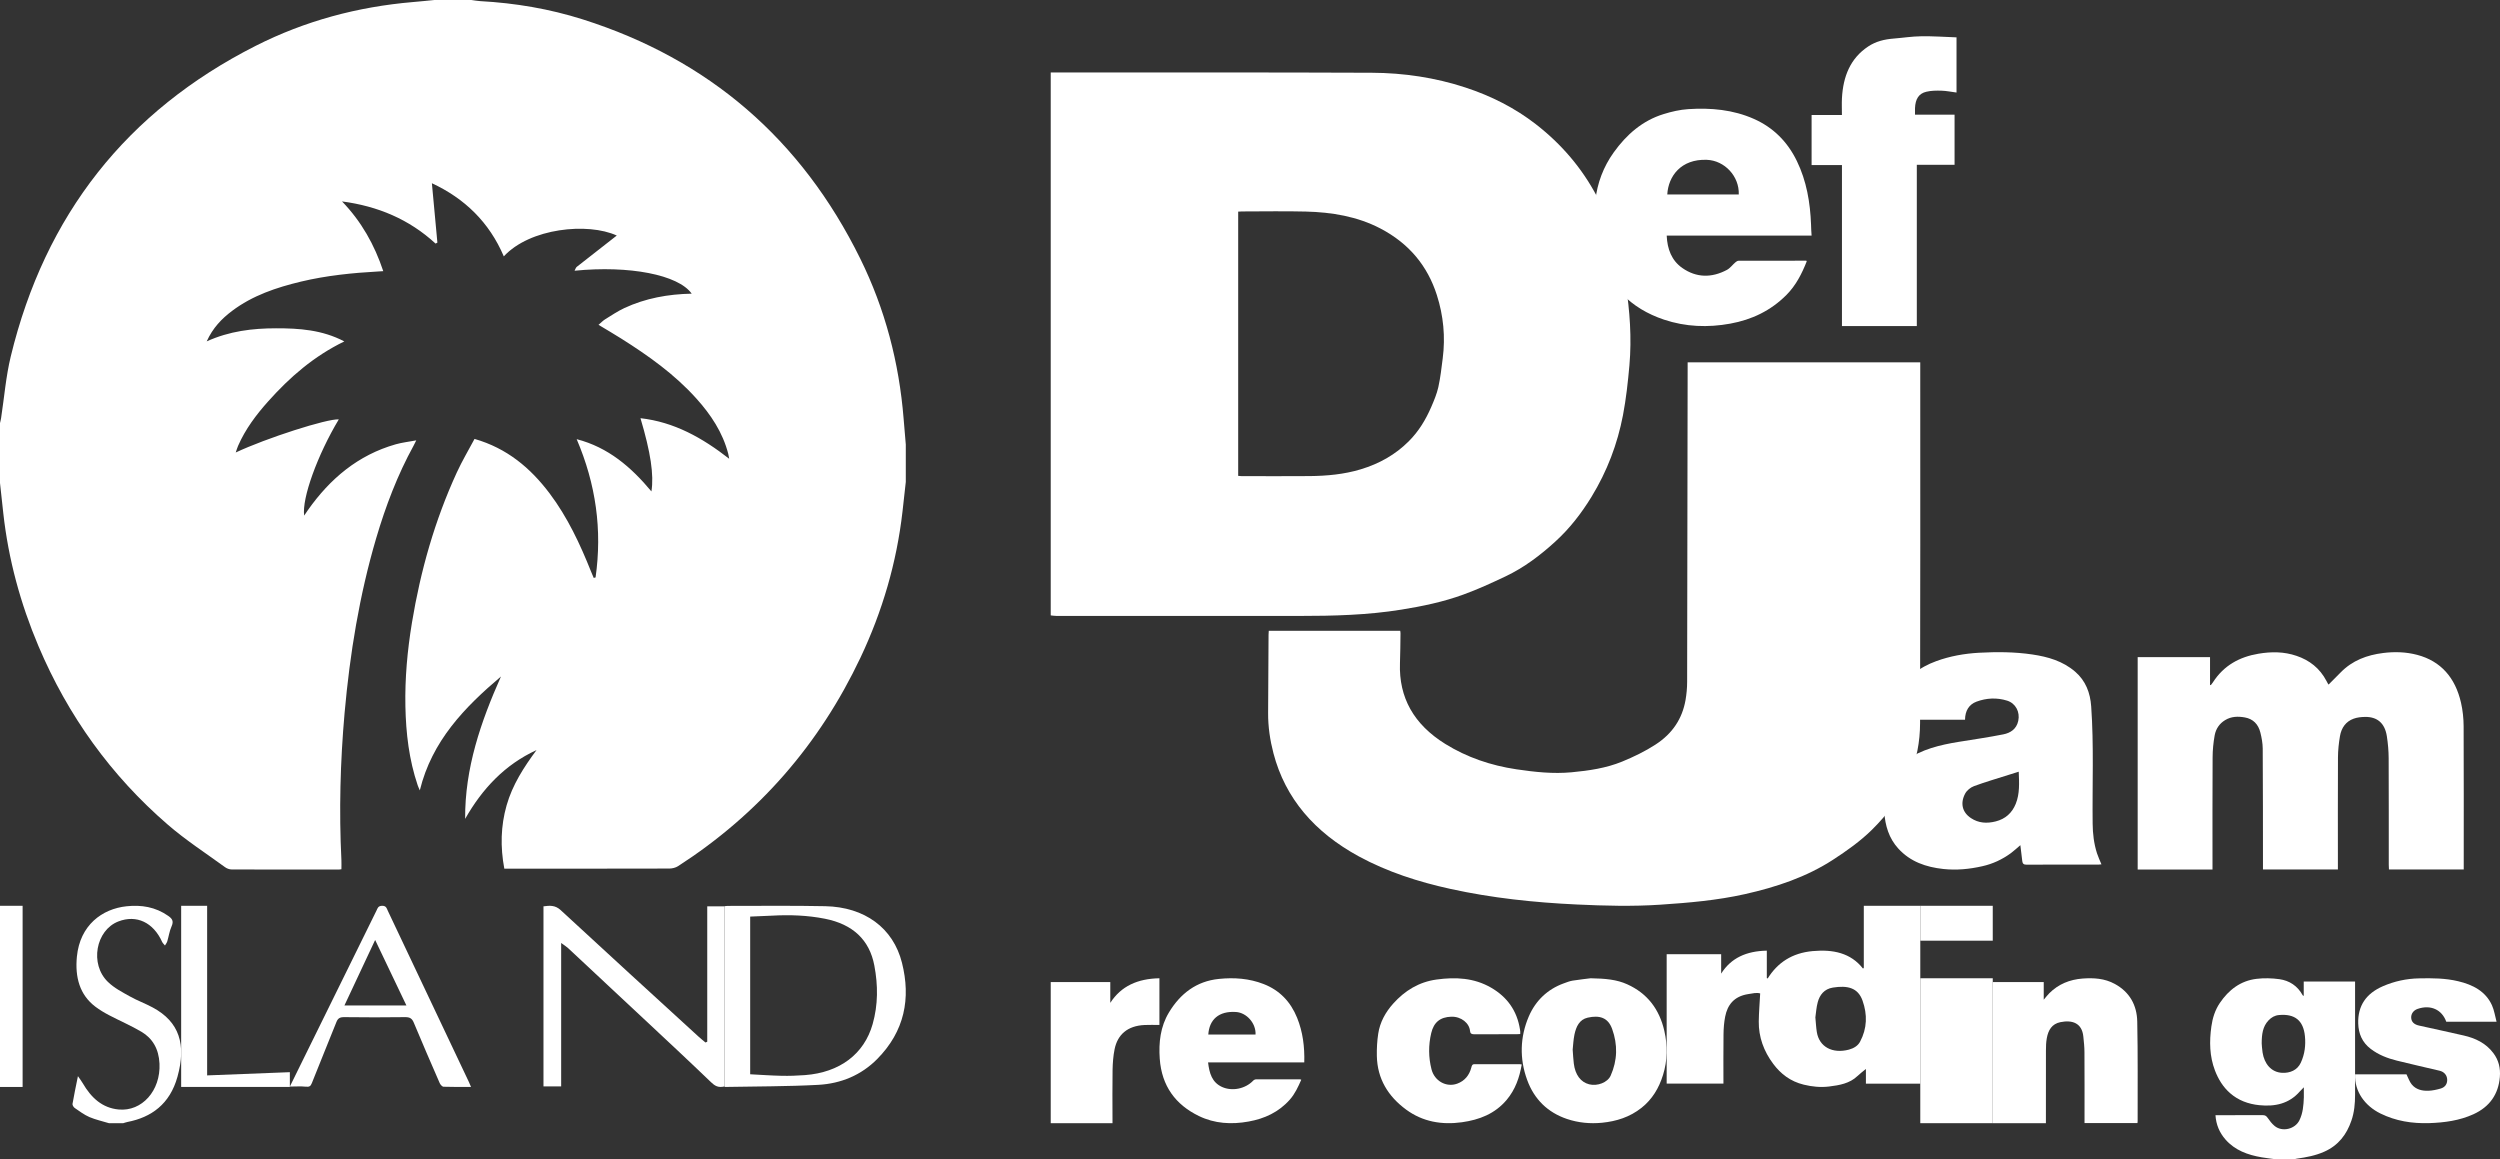 <?xml version="1.0" encoding="UTF-8"?>
<svg width="69px" height="32px" viewBox="0 0 69 32" version="1.1" xmlns="http://www.w3.org/2000/svg" xmlns:xlink="http://www.w3.org/1999/xlink">
    <rect x="0" y="0" width="69" height="32" fill="#333333" stroke="none"/>
    <!-- Generator: Sketch 49.3 (51167) - http://www.bohemiancoding.com/sketch -->
    <title>idj</title>
    <desc>Created with Sketch.</desc>
    <defs></defs>
    <g id="Page-1" stroke="none" stroke-width="1" fill="none" fill-rule="evenodd">
        <g id="Desktop-HD" transform="translate(-448, -596)" fill="#FFFFFF">
            <g id="idj" transform="translate(448, 596)">
                <path d="M34.174,13.134 C34.208,13.136 34.236,13.141 34.265,13.141 C34.893,13.141 35.521,13.146 36.148,13.14 C36.625,13.135 37.096,13.092 37.553,12.954 C38.072,12.798 38.514,12.547 38.88,12.181 C39.161,11.901 39.353,11.577 39.503,11.231 C39.58,11.053 39.656,10.871 39.698,10.685 C39.756,10.423 39.785,10.156 39.819,9.891 C39.895,9.299 39.84,8.715 39.657,8.143 C39.404,7.351 38.9,6.724 38.097,6.305 C37.462,5.974 36.762,5.857 36.04,5.839 C35.453,5.824 34.866,5.836 34.279,5.836 C34.244,5.836 34.209,5.84 34.174,5.841 L34.174,13.134 Z M29,2.001 C31.955,2.002 34.91,1.995 37.864,2.008 C38.745,2.012 39.614,2.142 40.445,2.415 C41.157,2.648 41.811,2.98 42.386,3.426 C43.103,3.981 43.663,4.645 44.07,5.411 C44.477,6.177 44.738,6.984 44.867,7.824 C44.983,8.574 45.038,9.327 44.972,10.082 C44.931,10.543 44.881,11.005 44.794,11.46 C44.642,12.252 44.358,13.006 43.924,13.715 C43.648,14.165 43.325,14.585 42.926,14.948 C42.518,15.321 42.071,15.662 41.551,15.909 C41.171,16.089 40.787,16.266 40.389,16.41 C39.84,16.611 39.262,16.732 38.677,16.826 C37.743,16.977 36.8,17 35.856,17 C33.621,17 31.387,17 29.152,16.999 C29.101,16.999 29.051,16.99 29,16.985 L29,2.001 Z" id="Fill-1"></path>
                <path d="M62.423,28.799 C62.428,28.852 62.431,28.951 62.447,29.049 C62.495,29.356 62.682,29.596 62.989,29.61 C63.203,29.62 63.407,29.538 63.503,29.329 C63.611,29.096 63.641,28.849 63.616,28.597 C63.573,28.166 63.339,27.976 62.901,28.015 C62.785,28.025 62.689,28.079 62.608,28.166 C62.452,28.334 62.424,28.539 62.423,28.799 Z M62.841,32 C62.701,31.981 62.561,31.966 62.422,31.942 C62.038,31.876 61.683,31.749 61.421,31.448 C61.258,31.261 61.164,31.041 61.147,30.779 L61.247,30.779 C61.648,30.779 62.049,30.781 62.45,30.778 C62.514,30.777 62.55,30.799 62.586,30.851 C62.642,30.932 62.704,31.014 62.78,31.077 C62.99,31.25 63.344,31.165 63.464,30.92 C63.562,30.72 63.578,30.505 63.586,30.288 C63.588,30.205 63.586,30.121 63.586,30.009 C63.538,30.058 63.506,30.089 63.477,30.122 C63.179,30.465 62.789,30.547 62.356,30.503 C62.055,30.472 61.779,30.372 61.55,30.171 C61.356,30.001 61.226,29.787 61.134,29.549 C60.982,29.152 60.976,28.744 61.034,28.33 C61.066,28.098 61.136,27.875 61.269,27.68 C61.512,27.322 61.837,27.069 62.281,27.016 C62.488,26.991 62.704,26.997 62.911,27.025 C63.188,27.064 63.409,27.21 63.548,27.459 C63.552,27.467 63.558,27.474 63.564,27.482 C63.566,27.483 63.57,27.482 63.583,27.482 L63.583,27.091 L65,27.091 L65,27.189 C65,28.197 64.999,29.206 65,30.214 C65,30.457 64.979,30.698 64.899,30.929 C64.768,31.312 64.54,31.614 64.149,31.787 C63.907,31.895 63.654,31.942 63.395,31.978 C63.362,31.983 63.329,31.993 63.295,32 L62.841,32 Z" id="Fill-3"></path>
                <path d="M35.018,17.41 L38.646,17.41 C38.649,17.433 38.655,17.457 38.654,17.482 C38.65,17.757 38.649,18.032 38.639,18.307 C38.606,19.252 39.021,19.994 39.892,20.534 C40.486,20.902 41.144,21.127 41.855,21.233 C42.359,21.308 42.865,21.363 43.377,21.315 C43.855,21.27 44.329,21.201 44.771,21.02 C45.094,20.887 45.405,20.737 45.694,20.549 C46.166,20.243 46.43,19.831 46.52,19.326 C46.549,19.159 46.565,18.988 46.565,18.819 C46.572,15.924 46.575,13.028 46.579,10.133 C46.579,10.091 46.579,10.049 46.579,10 L52.999,10 L52.999,10.101 C52.999,13.386 53.003,16.671 52.994,19.956 C52.993,20.469 52.901,20.975 52.685,21.461 C52.445,22.004 52.096,22.48 51.658,22.909 C51.34,23.221 50.973,23.481 50.593,23.728 C49.859,24.205 49.028,24.484 48.155,24.679 C47.39,24.85 46.612,24.917 45.829,24.969 C45.057,25.021 44.287,25 43.518,24.964 C42.344,24.909 41.181,24.786 40.037,24.535 C39.147,24.34 38.291,24.064 37.505,23.637 C36.287,22.974 35.474,22.04 35.147,20.789 C35.052,20.425 34.998,20.056 35,19.681 C35.003,18.961 35.008,18.24 35.012,17.52 C35.012,17.485 35.015,17.449 35.018,17.41" id="Fill-6"></path>
                <path d="M61.065,24 L59,24 L59,18.137 L60.997,18.137 L60.997,18.902 C61.004,18.905 61.011,18.908 61.018,18.911 C61.036,18.887 61.056,18.863 61.073,18.838 C61.377,18.362 61.815,18.13 62.332,18.043 C62.686,17.983 63.037,17.983 63.383,18.101 C63.741,18.222 64.027,18.442 64.213,18.799 C64.227,18.826 64.241,18.853 64.256,18.88 C64.259,18.885 64.265,18.889 64.27,18.893 C64.38,18.783 64.49,18.674 64.598,18.563 C64.927,18.225 65.332,18.079 65.774,18.023 C66.09,17.983 66.407,17.993 66.714,18.074 C67.367,18.246 67.766,18.703 67.924,19.396 C67.972,19.606 67.995,19.827 67.996,20.043 C68.002,21.324 67.999,22.606 67.999,23.888 L67.999,23.997 L65.935,23.997 C65.933,23.955 65.93,23.912 65.93,23.868 C65.929,22.888 65.932,21.908 65.927,20.927 C65.926,20.725 65.908,20.52 65.877,20.319 C65.822,19.96 65.612,19.78 65.271,19.787 C65.167,19.789 65.058,19.8 64.96,19.836 C64.748,19.912 64.622,20.086 64.583,20.318 C64.55,20.511 64.529,20.709 64.528,20.905 C64.523,21.892 64.526,22.88 64.526,23.867 L64.526,23.998 L62.458,23.998 C62.458,23.96 62.458,23.92 62.458,23.881 C62.457,22.807 62.458,21.733 62.451,20.659 C62.45,20.513 62.422,20.363 62.387,20.221 C62.329,19.986 62.185,19.842 61.957,19.801 C61.769,19.768 61.585,19.771 61.414,19.875 C61.259,19.968 61.158,20.114 61.125,20.295 C61.089,20.494 61.069,20.699 61.068,20.902 C61.062,21.889 61.065,22.876 61.065,23.864 L61.065,24 Z" id="Fill-8"></path>
                <path d="M55.717,21.299 C55.62,21.329 55.529,21.357 55.439,21.386 C55.12,21.488 54.797,21.581 54.483,21.697 C54.388,21.732 54.287,21.813 54.239,21.902 C54.099,22.162 54.153,22.418 54.399,22.58 C54.608,22.719 54.837,22.733 55.081,22.671 C55.349,22.603 55.531,22.439 55.634,22.187 C55.748,21.906 55.729,21.607 55.717,21.299 M54.235,19.865 L52.265,19.865 C52.248,19.623 52.305,19.399 52.393,19.184 C52.591,18.697 52.973,18.419 53.439,18.248 C53.819,18.109 54.213,18.039 54.617,18.016 C55.111,17.989 55.606,17.991 56.096,18.064 C56.52,18.127 56.933,18.244 57.274,18.538 C57.565,18.789 57.691,19.121 57.717,19.498 C57.793,20.576 57.745,21.655 57.757,22.733 C57.76,23.012 57.792,23.286 57.877,23.551 C57.91,23.653 57.956,23.749 58,23.856 C57.975,23.858 57.948,23.863 57.92,23.863 C57.258,23.863 56.596,23.861 55.933,23.865 C55.859,23.865 55.824,23.842 55.815,23.769 C55.799,23.626 55.781,23.484 55.762,23.327 C55.671,23.404 55.587,23.483 55.496,23.55 C55.258,23.723 54.999,23.844 54.711,23.908 C54.354,23.989 53.996,24.023 53.634,23.984 C53.161,23.932 52.725,23.786 52.391,23.418 C52.134,23.136 52.031,22.788 52.005,22.411 C51.99,22.186 52.009,21.964 52.067,21.748 C52.153,21.431 52.335,21.176 52.597,20.99 C53.035,20.68 53.541,20.56 54.057,20.476 C54.469,20.409 54.883,20.35 55.293,20.268 C55.487,20.229 55.654,20.125 55.704,19.896 C55.757,19.651 55.632,19.411 55.397,19.338 C55.114,19.249 54.827,19.264 54.553,19.365 C54.342,19.443 54.237,19.62 54.235,19.865" id="Fill-10"></path>
                <path d="M47.99,5.367 C48.008,4.864 47.598,4.43 47.11,4.411 C46.393,4.384 46.045,4.865 46.017,5.367 L47.99,5.367 Z M50,6.502 L46.001,6.502 C46.017,6.877 46.138,7.191 46.431,7.396 C46.824,7.671 47.244,7.671 47.661,7.45 C47.75,7.403 47.816,7.31 47.895,7.242 C47.92,7.22 47.954,7.197 47.984,7.197 C48.608,7.194 49.233,7.195 49.855,7.195 C49.86,7.205 49.867,7.212 49.865,7.215 C49.73,7.557 49.566,7.879 49.306,8.14 C48.871,8.577 48.348,8.824 47.757,8.932 C47.138,9.045 46.523,9.022 45.926,8.822 C45.007,8.514 44.375,7.888 44.106,6.903 C43.985,6.456 43.979,5.997 44.031,5.538 C44.085,5.049 44.255,4.604 44.536,4.21 C44.891,3.713 45.335,3.327 45.915,3.149 C46.136,3.08 46.368,3.027 46.597,3.012 C47.218,2.972 47.831,3.025 48.413,3.284 C48.942,3.52 49.334,3.91 49.594,4.445 C49.862,4.997 49.962,5.59 49.985,6.202 C49.986,6.249 49.988,6.297 49.99,6.344 C49.992,6.391 49.996,6.437 50,6.502 Z" id="Fill-12"></path>
                <path d="M50.104,28.08 C50.119,28.235 50.124,28.36 50.144,28.483 C50.209,28.892 50.573,29.09 51.029,28.97 C51.166,28.933 51.278,28.863 51.337,28.753 C51.534,28.384 51.543,28.002 51.406,27.617 C51.278,27.257 50.987,27.194 50.588,27.257 C50.345,27.296 50.223,27.464 50.17,27.659 C50.13,27.806 50.122,27.959 50.104,28.08 Z M53,29.91 L51.499,29.91 L51.499,29.503 C51.406,29.581 51.33,29.637 51.264,29.7 C51.054,29.902 50.771,29.953 50.48,29.988 C50.244,30.016 50.015,29.993 49.785,29.937 C49.411,29.846 49.147,29.637 48.943,29.365 C48.676,29.01 48.537,28.617 48.542,28.193 C48.545,27.941 48.567,27.689 48.581,27.419 C48.488,27.388 48.366,27.419 48.25,27.437 C47.854,27.499 47.677,27.741 47.615,28.058 C47.583,28.219 47.571,28.384 47.569,28.548 C47.563,28.998 47.567,29.449 47.567,29.907 L46,29.907 L46,26.335 L47.504,26.335 L47.504,26.872 C47.777,26.439 48.2,26.249 48.764,26.238 L48.764,26.995 C48.772,26.998 48.78,27.002 48.788,27.006 C49.059,26.572 49.456,26.302 50.032,26.25 C50.59,26.2 51.078,26.297 51.42,26.734 L51.441,26.711 L51.441,25 L53,25 L53,29.91 Z" id="Fill-14"></path>
                <path d="M50.838,9 L50.838,4.556 L50,4.556 L50,3.174 L50.837,3.174 C50.837,3.011 50.83,2.857 50.838,2.705 C50.871,2.111 51.067,1.612 51.56,1.284 C51.776,1.14 52.012,1.085 52.26,1.065 C52.516,1.045 52.77,1.004 53.026,1.001 C53.348,0.996 53.671,1.019 54,1.031 L54,2.554 C53.858,2.536 53.722,2.507 53.586,2.503 C53.446,2.499 53.303,2.5 53.168,2.532 C52.958,2.581 52.864,2.733 52.854,2.987 C52.853,3.042 52.854,3.097 52.854,3.165 L53.946,3.165 L53.946,4.548 L52.904,4.548 L52.904,9 L50.838,9 Z" id="Fill-16"></path>
                <path d="M56.467,31 L55,31 L55,27.105 L56.407,27.105 L56.407,27.592 C56.469,27.519 56.511,27.463 56.56,27.414 C56.814,27.16 57.126,27.035 57.478,27.008 C57.785,26.985 58.088,27.003 58.368,27.156 C58.778,27.379 58.979,27.743 58.988,28.194 C59.007,29.11 58.997,30.026 58.999,30.942 C58.999,30.958 58.996,30.975 58.994,30.997 L57.533,30.997 L57.533,30.885 C57.533,30.271 57.535,29.657 57.531,29.043 C57.531,28.897 57.515,28.752 57.5,28.607 C57.462,28.234 57.194,28.146 56.869,28.211 C56.63,28.259 56.532,28.434 56.492,28.652 C56.471,28.765 56.468,28.883 56.468,28.998 C56.465,29.625 56.467,30.253 56.467,30.88 L56.467,31 Z" id="Fill-18"></path>
                <path d="M43.406,28.97 C43.417,29.115 43.422,29.235 43.437,29.353 C43.475,29.665 43.627,29.867 43.861,29.927 C44.086,29.985 44.37,29.877 44.454,29.688 C44.642,29.266 44.652,28.832 44.495,28.399 C44.38,28.079 44.14,28.016 43.821,28.087 C43.589,28.139 43.501,28.338 43.455,28.553 C43.425,28.697 43.419,28.847 43.406,28.97 M43.903,27 C44.312,27.008 44.621,27.035 44.912,27.167 C45.463,27.415 45.798,27.851 45.936,28.453 C46.029,28.861 46.024,29.27 45.899,29.67 C45.788,30.029 45.603,30.34 45.306,30.576 C44.981,30.833 44.614,30.948 44.215,30.988 C43.885,31.02 43.561,30.989 43.247,30.883 C42.719,30.704 42.343,30.342 42.148,29.802 C41.935,29.217 41.953,28.618 42.195,28.053 C42.381,27.62 42.711,27.303 43.156,27.142 C43.238,27.112 43.32,27.079 43.406,27.065 C43.602,27.034 43.8,27.013 43.903,27" id="Fill-20"></path>
                <path d="M33.349,28.554 L34.653,28.554 C34.669,28.245 34.408,27.95 34.114,27.931 C33.634,27.899 33.375,28.145 33.349,28.554 Z M33.343,29.323 C33.378,29.621 33.451,29.874 33.728,30 C34.007,30.126 34.37,30.053 34.587,29.827 C34.606,29.806 34.639,29.79 34.666,29.79 C35.073,29.788 35.48,29.789 35.886,29.79 C35.892,29.79 35.898,29.794 35.915,29.801 C35.828,29.997 35.741,30.19 35.599,30.35 C35.292,30.697 34.901,30.875 34.463,30.954 C33.99,31.04 33.525,31.014 33.087,30.801 C32.446,30.489 32.062,29.975 32.009,29.22 C31.977,28.771 32.028,28.336 32.259,27.95 C32.577,27.419 33.027,27.08 33.642,27.018 C34.063,26.975 34.477,27.004 34.878,27.16 C35.316,27.331 35.62,27.646 35.8,28.09 C35.958,28.48 36.01,28.891 35.998,29.323 L33.343,29.323 Z" id="Fill-22"></path>
                <path d="M65.001,29.652 L66.419,29.652 C66.469,29.751 66.5,29.851 66.563,29.929 C66.677,30.07 66.849,30.112 67.026,30.105 C67.139,30.101 67.253,30.075 67.362,30.044 C67.49,30.007 67.55,29.908 67.542,29.786 C67.534,29.672 67.456,29.581 67.333,29.552 C66.94,29.459 66.545,29.371 66.153,29.273 C65.894,29.209 65.648,29.114 65.434,28.951 C65.194,28.769 65.095,28.528 65.087,28.247 C65.073,27.761 65.303,27.422 65.767,27.22 C66.085,27.082 66.417,27.01 66.766,27.003 C67.129,26.995 67.492,26.997 67.846,27.082 C68.25,27.178 68.602,27.358 68.778,27.745 C68.841,27.884 68.862,28.04 68.905,28.2 L67.517,28.2 C67.397,27.862 67.081,27.722 66.725,27.846 C66.611,27.886 66.543,27.982 66.549,28.092 C66.556,28.203 66.626,28.274 66.762,28.305 C67.173,28.396 67.585,28.485 67.995,28.579 C68.323,28.653 68.611,28.793 68.814,29.062 C68.965,29.259 69.016,29.485 68.996,29.724 C68.957,30.198 68.718,30.547 68.267,30.753 C67.882,30.928 67.47,30.984 67.049,30.998 C66.574,31.013 66.119,30.941 65.695,30.73 C65.276,30.522 64.98,30.129 65.001,29.652" id="Fill-24"></path>
                <path d="M42,29.379 C41.938,29.74 41.824,30.069 41.586,30.354 C41.26,30.743 40.828,30.907 40.35,30.974 C39.796,31.051 39.269,30.963 38.809,30.625 C38.313,30.26 38.014,29.777 38.001,29.145 C37.997,28.94 38.008,28.732 38.039,28.529 C38.087,28.212 38.239,27.938 38.451,27.701 C38.773,27.341 39.165,27.101 39.649,27.035 C40.172,26.963 40.684,26.987 41.155,27.26 C41.599,27.517 41.871,27.898 41.951,28.411 C41.954,28.43 41.957,28.449 41.959,28.469 C41.96,28.488 41.959,28.507 41.959,28.539 C41.929,28.541 41.898,28.544 41.867,28.544 C41.475,28.544 41.082,28.543 40.689,28.546 C40.619,28.546 40.579,28.529 40.573,28.456 C40.555,28.241 40.332,28.053 40.055,28.061 C39.752,28.071 39.573,28.212 39.502,28.513 C39.423,28.846 39.425,29.18 39.509,29.511 C39.59,29.835 39.917,30.019 40.219,29.909 C40.425,29.834 40.554,29.676 40.609,29.463 C40.623,29.408 40.633,29.37 40.704,29.371 C41.12,29.374 41.535,29.372 41.95,29.372 C41.966,29.372 41.981,29.376 42,29.379" id="Fill-26"></path>
                <path d="M30.705,31 L29,31 L29,27.105 L30.644,27.105 L30.644,27.679 C30.941,27.217 31.398,27.011 32,27 L32,28.289 C31.863,28.289 31.727,28.283 31.591,28.29 C31.113,28.312 30.845,28.559 30.763,28.957 C30.725,29.145 30.711,29.338 30.707,29.53 C30.699,29.978 30.705,30.426 30.705,30.873 L30.705,31 Z" id="Fill-28"></path>
                <polygon id="Fill-30" points="53 31 55 31 55 27 53 27"></polygon>
                <polygon id="Fill-32" points="53 25.963 55 25.963 55 25 53 25"></polygon>
                <path d="M25,12.27 L25,13.3 C24.969,13.573 24.939,13.846 24.909,14.118 C24.748,15.529 24.354,16.872 23.749,18.151 C22.613,20.551 20.936,22.472 18.716,23.905 C18.648,23.949 18.554,23.972 18.473,23.972 C17.01,23.976 15.548,23.975 14.085,23.975 L13.919,23.975 C13.807,23.375 13.82,22.798 13.982,22.229 C14.144,21.659 14.46,21.172 14.808,20.702 C13.934,21.104 13.31,21.769 12.838,22.601 C12.828,21.2 13.27,19.924 13.827,18.671 C12.823,19.522 11.922,20.447 11.587,21.814 C11.562,21.755 11.542,21.715 11.528,21.673 C11.289,20.968 11.204,20.238 11.189,19.497 C11.173,18.72 11.244,17.951 11.37,17.184 C11.607,15.749 12.001,14.362 12.608,13.04 C12.754,12.722 12.934,12.42 13.097,12.114 C13.992,12.371 14.638,12.914 15.168,13.616 C15.664,14.275 16.01,15.016 16.315,15.78 C16.337,15.838 16.363,15.894 16.387,15.951 C16.404,15.946 16.421,15.942 16.438,15.937 C16.624,14.627 16.448,13.364 15.916,12.121 C16.787,12.346 17.42,12.892 17.979,13.563 C18.052,13.108 17.958,12.486 17.677,11.542 C18.611,11.648 19.385,12.084 20.126,12.662 C20.113,12.596 20.109,12.561 20.1,12.527 C19.947,11.933 19.618,11.441 19.215,10.994 C18.617,10.33 17.898,9.819 17.15,9.347 C16.947,9.219 16.74,9.098 16.519,8.965 C16.589,8.906 16.639,8.852 16.698,8.815 C16.873,8.707 17.046,8.59 17.231,8.503 C17.816,8.231 18.439,8.118 19.091,8.105 C18.72,7.582 17.365,7.322 15.858,7.472 C15.88,7.432 15.891,7.387 15.92,7.364 C16.29,7.072 16.662,6.783 17.023,6.501 C16.225,6.135 14.627,6.293 13.905,7.076 C13.503,6.133 12.823,5.477 11.92,5.057 C11.971,5.61 12.022,6.154 12.072,6.697 C12.056,6.706 12.039,6.714 12.022,6.723 C11.291,6.05 10.425,5.69 9.44,5.559 C9.977,6.116 10.336,6.757 10.578,7.484 C10.518,7.488 10.482,7.491 10.447,7.492 C9.727,7.532 9.011,7.604 8.308,7.772 C7.629,7.935 6.972,8.154 6.404,8.582 C6.119,8.797 5.874,9.049 5.705,9.422 C6.337,9.136 6.973,9.062 7.617,9.061 C8.256,9.06 8.891,9.102 9.503,9.423 C8.663,9.831 7.999,10.409 7.406,11.073 C7.074,11.444 6.774,11.841 6.572,12.303 C6.548,12.357 6.532,12.415 6.506,12.489 C7.351,12.091 9.033,11.552 9.351,11.575 C8.763,12.554 8.329,13.751 8.395,14.231 C8.432,14.177 8.463,14.131 8.494,14.085 C9.108,13.212 9.884,12.558 10.921,12.263 C11.094,12.214 11.274,12.194 11.489,12.154 C11.449,12.234 11.434,12.266 11.417,12.297 C10.971,13.108 10.644,13.969 10.382,14.857 C9.919,16.43 9.657,18.04 9.511,19.673 C9.391,21.028 9.356,22.383 9.423,23.742 C9.427,23.823 9.423,23.904 9.423,23.991 C9.4,23.994 9.38,23.999 9.361,23.999 C8.372,24 7.383,24.001 6.394,23.997 C6.333,23.997 6.261,23.971 6.211,23.934 C5.681,23.548 5.128,23.19 4.633,22.762 C3.063,21.406 1.877,19.756 1.063,17.836 C0.565,16.66 0.232,15.439 0.091,14.166 C0.06,13.888 0.03,13.61 0,13.331 L0,11.677 C0.01,11.632 0.023,11.587 0.03,11.541 C0.117,10.973 0.162,10.394 0.297,9.837 C1.243,5.933 3.497,3.069 7.055,1.266 C8.419,0.575 9.873,0.187 11.393,0.057 C11.592,0.041 11.791,0.019 11.99,0 L13.01,0 C13.091,0.011 13.172,0.026 13.253,0.031 C14.217,0.084 15.164,0.243 16.084,0.535 C19.564,1.638 22.12,3.844 23.744,7.14 C24.429,8.53 24.816,10.009 24.94,11.558 C24.959,11.795 24.98,12.033 25,12.27" id="Fill-33"></path>
                <path d="M4.898,29.719 C4.688,30.476 4.176,30.838 3.52,30.966 C3.48,30.974 3.44,30.989 3.401,31 L3.007,31 C2.827,30.945 2.642,30.905 2.468,30.831 C2.325,30.769 2.194,30.671 2.062,30.58 C2.032,30.559 1.995,30.501 2.001,30.468 C2.042,30.228 2.093,29.99 2.151,29.702 C2.208,29.786 2.249,29.837 2.282,29.894 C2.52,30.304 2.825,30.579 3.273,30.622 C3.916,30.684 4.437,30.102 4.402,29.356 C4.383,28.947 4.208,28.658 3.907,28.479 C3.617,28.307 3.309,28.176 3.012,28.02 C2.88,27.951 2.75,27.874 2.63,27.783 C2.198,27.454 2.068,26.972 2.122,26.405 C2.206,25.534 2.82,25.083 3.494,25.013 C3.898,24.97 4.287,25.029 4.644,25.279 C4.748,25.353 4.803,25.419 4.734,25.571 C4.677,25.698 4.657,25.847 4.616,25.984 C4.603,26.024 4.575,26.058 4.553,26.096 C4.527,26.062 4.492,26.034 4.474,25.995 C4.231,25.457 3.766,25.239 3.267,25.432 C2.641,25.674 2.471,26.611 2.979,27.101 C3.154,27.271 3.374,27.383 3.583,27.5 C3.788,27.616 4.009,27.695 4.216,27.807 C4.954,28.204 5.145,28.833 4.898,29.719" id="Fill-34"></path>
                <path d="M24.085,28.265 C23.85,29.095 23.174,29.601 22.217,29.673 C22.002,29.689 21.785,29.697 21.57,29.692 C21.283,29.686 20.998,29.665 20.705,29.65 L20.705,25.298 C20.904,25.29 21.107,25.283 21.31,25.272 C21.8,25.245 22.287,25.262 22.767,25.357 C23.537,25.509 23.998,25.939 24.132,26.65 C24.235,27.191 24.236,27.732 24.085,28.265 M24.895,26.575 C24.653,25.608 23.862,25.034 22.778,25.011 C21.879,24.992 20.98,25.004 20.081,25.003 C20.056,25.003 20.031,25.007 20,25.01 L20,30 C20.868,29.983 21.727,29.988 22.582,29.942 C23.215,29.908 23.773,29.671 24.208,29.232 C24.971,28.462 25.141,27.553 24.895,26.575" id="Fill-35"></path>
                <path d="M20,25.014 L20,29.985 C19.821,30.03 19.727,29.968 19.621,29.866 C19.011,29.279 18.39,28.701 17.771,28.122 C17.075,27.469 16.377,26.818 15.678,26.167 C15.634,26.126 15.578,26.092 15.488,26.027 L15.488,29.984 L15,29.984 L15,25.015 C15.177,24.99 15.325,24.982 15.472,25.117 C16.733,26.284 18.004,27.443 19.272,28.604 C19.336,28.662 19.404,28.717 19.471,28.773 C19.487,28.766 19.504,28.759 19.52,28.752 L19.52,25.014 L20,25.014 Z" id="Fill-36"></path>
                <path d="M9.506,27.751 C9.785,27.155 10.061,26.567 10.354,25.943 C10.652,26.566 10.931,27.15 11.217,27.751 L9.506,27.751 Z M12.941,29.862 C12.195,28.287 11.45,26.711 10.703,25.136 C10.673,25.073 10.664,24.999 10.547,25 C10.432,25.001 10.419,25.074 10.389,25.136 C9.687,26.56 8.986,27.984 8.285,29.409 C8.191,29.599 8.098,29.79 8,29.989 C8.158,29.989 8.299,29.978 8.437,29.992 C8.537,30.003 8.573,29.981 8.607,29.894 C8.828,29.331 9.062,28.773 9.284,28.211 C9.324,28.108 9.377,28.072 9.499,28.073 C10.059,28.08 10.62,28.081 11.18,28.073 C11.315,28.071 11.373,28.113 11.419,28.222 C11.652,28.781 11.893,29.337 12.135,29.892 C12.153,29.934 12.204,29.993 12.241,29.994 C12.487,30.003 12.733,29.999 13,29.999 C12.976,29.944 12.96,29.903 12.941,29.862 Z" id="Fill-37"></path>
                <path d="M8,29.592 L8,30 L5,30 L5,25 L5.717,25 L5.717,29.681 C6.487,29.651 7.241,29.621 8,29.592" id="Fill-38"></path>
                <polygon id="Fill-39" points="0 30 0.624 30 0.624 25 0 25"></polygon>
            </g>
        </g>
    </g>
</svg>